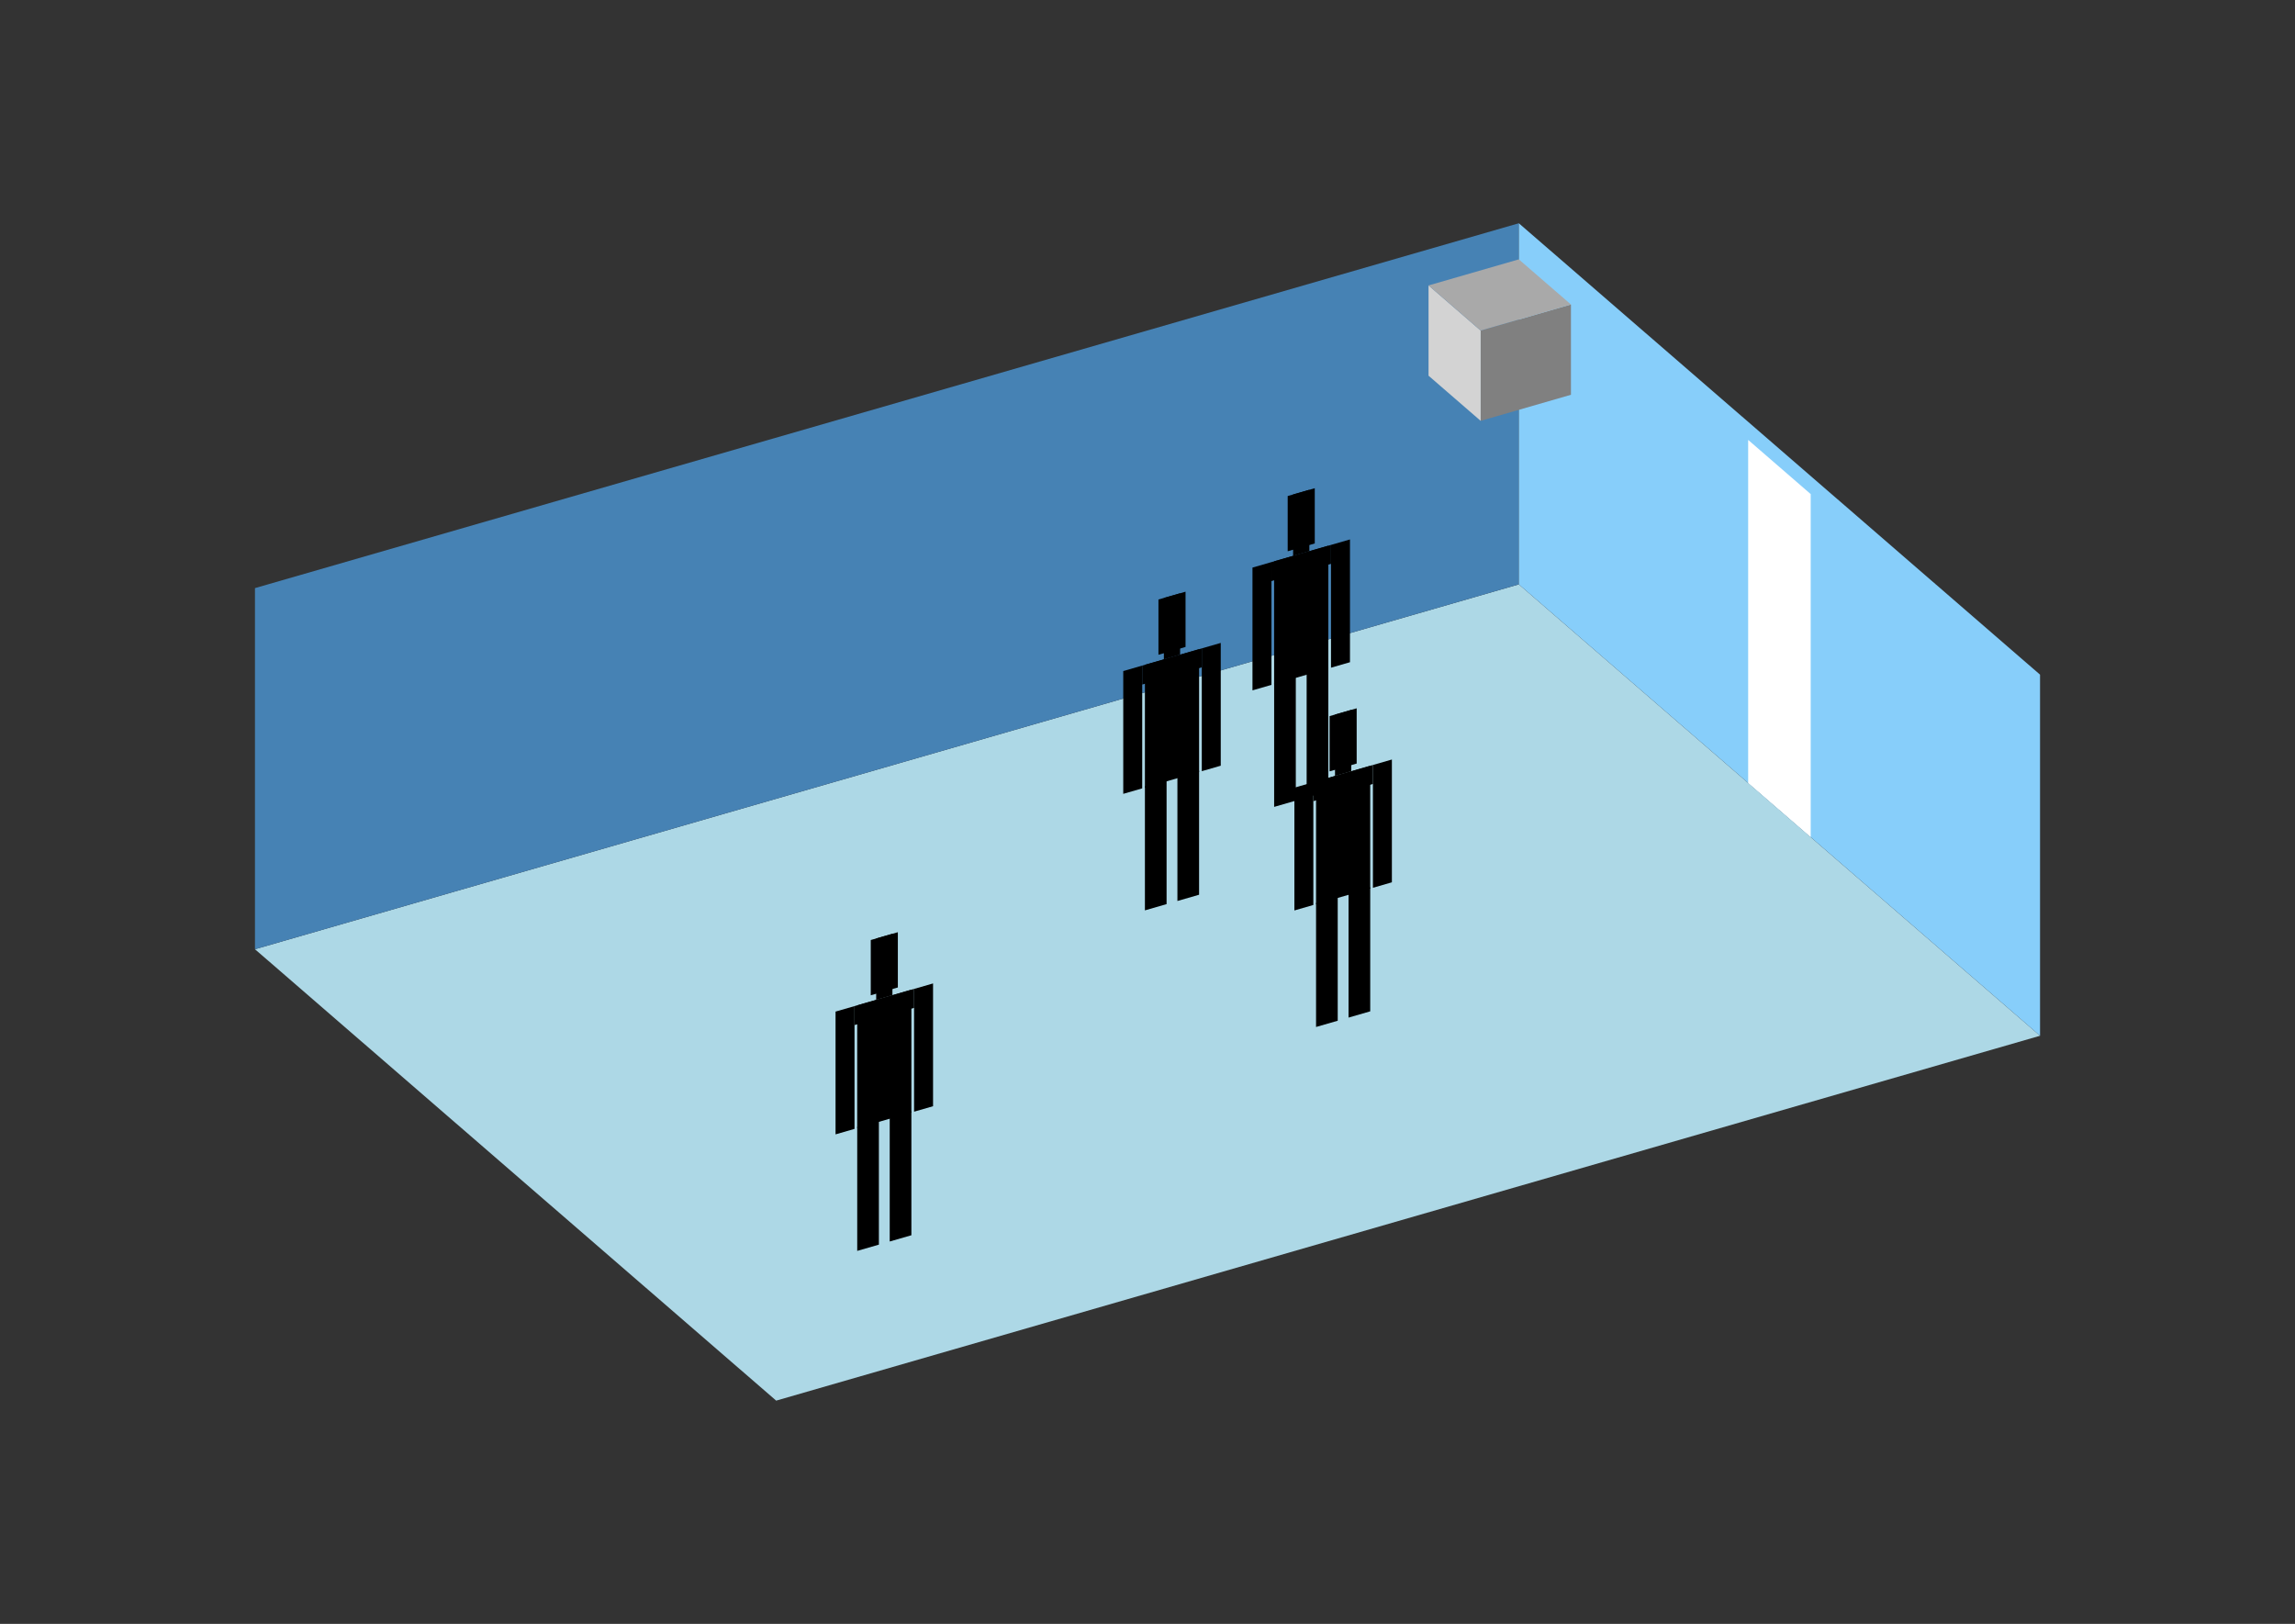 <?xml version="1.0" encoding="UTF-8"?>
<svg
  xmlns="http://www.w3.org/2000/svg"
  width="848"
  height="600"
  style="background-color:white"
>
  <rect width="100%" height="100%" fill="#333333" stroke="none"/>
  <polygon fill="lightblue" points="286.795,517.511 94.209,350.727 561.205,215.917 753.791,382.701" />
  <polygon fill="steelblue" points="94.209,350.727 94.209,217.299 561.205,82.489 561.205,215.917" />
  <polygon fill="lightskyblue" points="753.791,382.701 753.791,249.273 561.205,82.489 561.205,215.917" />
  <polygon fill="white" points="669.053,309.316 669.053,182.56 645.943,162.546 645.943,289.302" />
  <polygon fill="grey" points="547.107,155.497 547.107,122.14 580.463,112.51 580.463,145.867" />
  <polygon fill="lightgrey" points="547.107,155.497 547.107,122.14 527.848,105.461 527.848,138.818" />
  <polygon fill="darkgrey" points="547.107,122.14 527.848,105.461 561.205,95.832 580.463,112.51" />
  <polygon fill="hsl(324.0,50.0%,70.716%)" points="470.795,298.132 470.795,252.313 478.801,250.002 478.801,295.821" />
  <polygon fill="hsl(324.0,50.0%,70.716%)" points="490.81,292.355 490.81,246.536 482.804,248.847 482.804,294.666" />
  <polygon fill="hsl(324.0,50.0%,70.716%)" points="462.79,255.078 462.79,209.713 469.795,207.69 469.795,253.056" />
  <polygon fill="hsl(324.0,50.0%,70.716%)" points="491.81,246.7 491.81,201.335 498.815,199.313 498.815,244.678" />
  <polygon fill="hsl(324.0,50.0%,70.716%)" points="469.795,214.695 469.795,207.69 491.81,201.335 491.81,208.34" />
  <polygon fill="hsl(324.0,50.0%,70.716%)" points="470.795,252.767 470.795,207.402 490.81,201.624 490.81,246.989" />
  <polygon fill="hsl(324.0,50.0%,70.716%)" points="475.799,203.689 475.799,183.275 485.806,180.386 485.806,200.8" />
  <polygon fill="hsl(324.0,50.0%,70.716%)" points="477.8,205.379 477.8,182.697 483.805,180.964 483.805,203.646" />
  <polygon fill="hsl(324.0,50.0%,65.218%)" points="423.045,336.368 423.045,290.549 431.05,288.238 431.05,334.057" />
  <polygon fill="hsl(324.0,50.0%,65.218%)" points="443.059,330.591 443.059,284.772 435.053,287.083 435.053,332.902" />
  <polygon fill="hsl(324.0,50.0%,65.218%)" points="415.039,293.314 415.039,247.949 422.044,245.927 422.044,291.292" />
  <polygon fill="hsl(324.0,50.0%,65.218%)" points="444.059,284.937 444.059,239.571 451.064,237.549 451.064,282.914" />
  <polygon fill="hsl(324.0,50.0%,65.218%)" points="422.044,252.932 422.044,245.927 444.059,239.571 444.059,246.576" />
  <polygon fill="hsl(324.0,50.0%,65.218%)" points="423.045,291.003 423.045,245.638 443.059,239.86 443.059,285.225" />
  <polygon fill="hsl(324.0,50.0%,65.218%)" points="428.048,241.925 428.048,221.511 438.055,218.622 438.055,239.036" />
  <polygon fill="hsl(324.0,50.0%,65.218%)" points="430.05,243.616 430.05,220.933 436.054,219.2 436.054,241.882" />
  <polygon fill="hsl(324.0,50.0%,51.427%)" points="486.28,379.452 486.28,333.633 494.286,331.322 494.286,377.141" />
  <polygon fill="hsl(324.0,50.0%,51.427%)" points="506.295,373.674 506.295,327.855 498.289,330.166 498.289,375.985" />
  <polygon fill="hsl(324.0,50.0%,51.427%)" points="478.275,336.397 478.275,291.032 485.28,289.01 485.28,334.375" />
  <polygon fill="hsl(324.0,50.0%,51.427%)" points="507.295,328.02 507.295,282.655 514.3,280.632 514.3,325.998" />
  <polygon fill="hsl(324.0,50.0%,51.427%)" points="485.28,296.015 485.28,289.01 507.295,282.655 507.295,289.659" />
  <polygon fill="hsl(324.0,50.0%,51.427%)" points="486.28,334.086 486.28,288.721 506.295,282.943 506.295,328.309" />
  <polygon fill="hsl(324.0,50.0%,51.427%)" points="491.284,285.008 491.284,264.594 501.291,261.705 501.291,282.12" />
  <polygon fill="hsl(324.0,50.0%,51.427%)" points="493.285,286.699 493.285,264.016 499.29,262.283 499.29,284.966" />
  <polygon fill="hsl(324.0,50.0%,43.829%)" points="316.742,462.185 316.742,416.366 324.748,414.055 324.748,459.874" />
  <polygon fill="hsl(324.0,50.0%,43.829%)" points="336.756,456.407 336.756,410.588 328.751,412.899 328.751,458.718" />
  <polygon fill="hsl(324.0,50.0%,43.829%)" points="308.737,419.13 308.737,373.765 315.742,371.743 315.742,417.108" />
  <polygon fill="hsl(324.0,50.0%,43.829%)" points="337.757,410.753 337.757,365.388 344.762,363.366 344.762,408.731" />
  <polygon fill="hsl(324.0,50.0%,43.829%)" points="315.742,378.748 315.742,371.743 337.757,365.388 337.757,372.393" />
  <polygon fill="hsl(324.0,50.0%,43.829%)" points="316.742,416.819 316.742,371.454 336.756,365.677 336.756,411.042" />
  <polygon fill="hsl(324.0,50.0%,43.829%)" points="321.746,367.741 321.746,347.327 331.753,344.438 331.753,364.853" />
  <polygon fill="hsl(324.0,50.0%,43.829%)" points="323.747,369.432 323.747,346.749 329.751,345.016 329.751,367.699" />
</svg>
